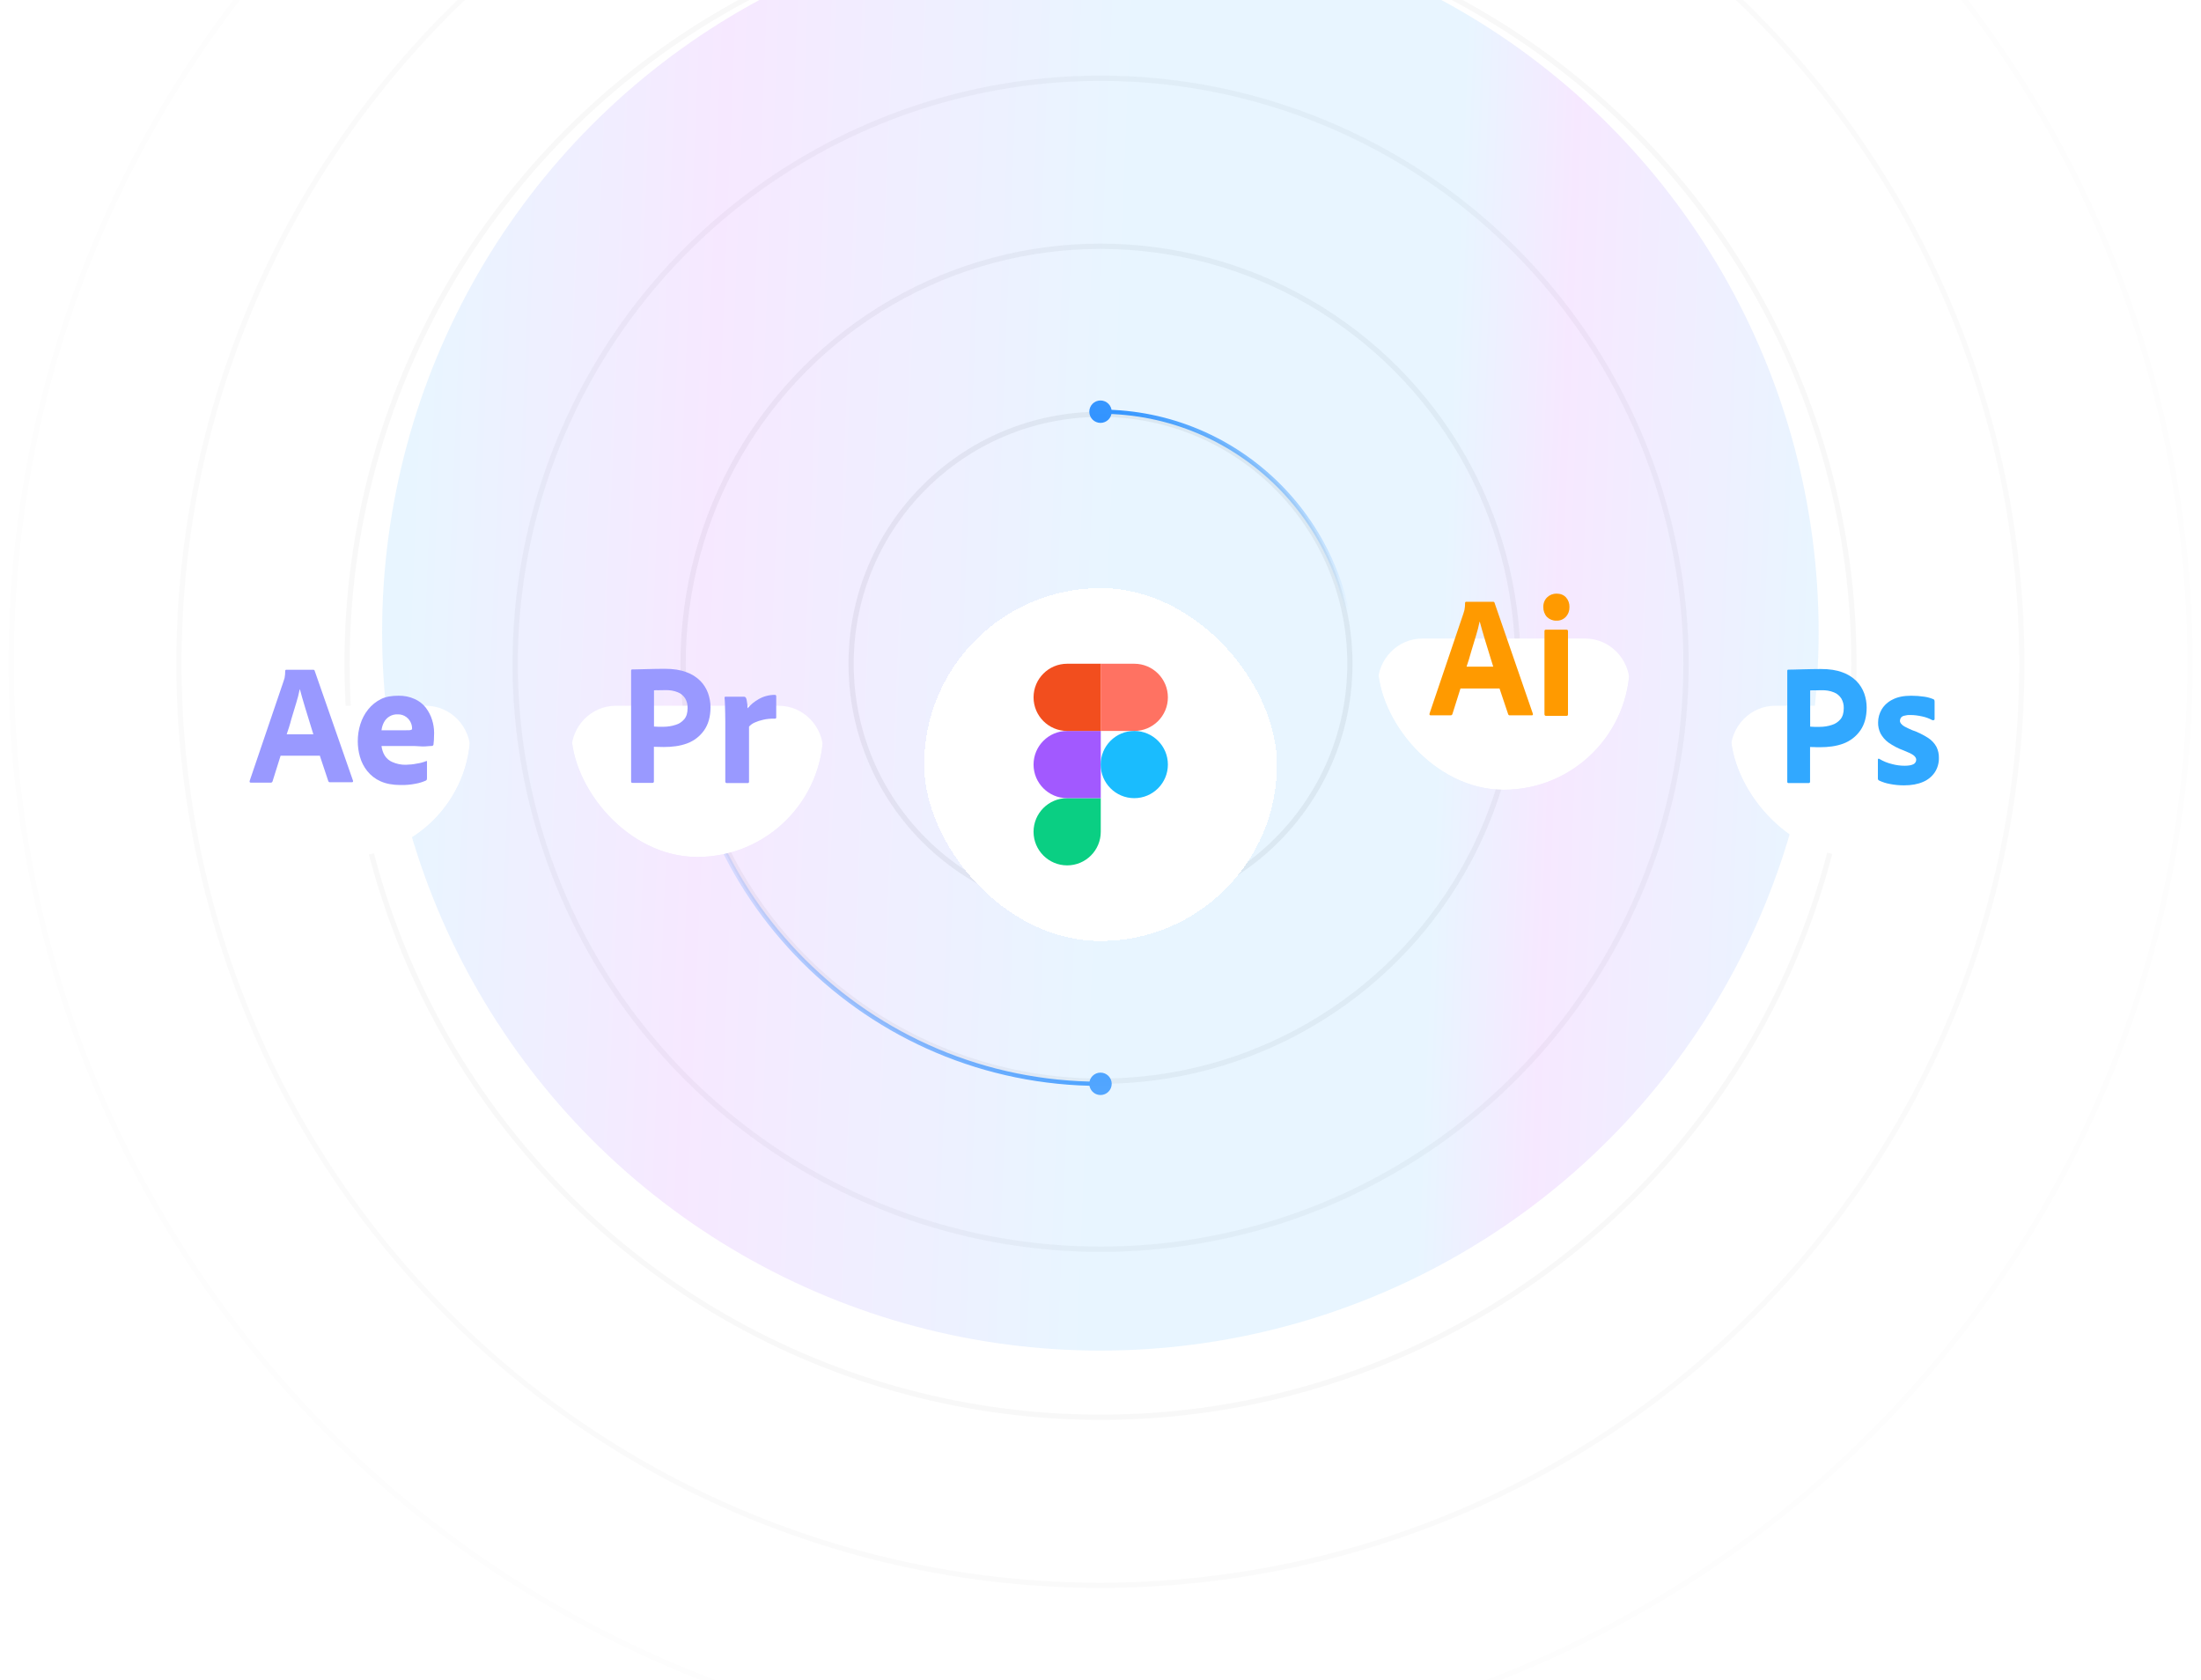 <svg width="524" height="400" viewBox="0 0 524 400" fill="none" xmlns="http://www.w3.org/2000/svg">
<g clip-path="url(#clip0_4_301)">
<mask id="mask0_4_301" style="mask-type:alpha" maskUnits="userSpaceOnUse" x="-38" y="-142" width="600" height="600">
<rect width="600" height="600" transform="translate(-38 -142)" fill="url(#paint0_radial_4_301)"/>
</mask>
<g mask="url(#mask0_4_301)">
<circle cx="262" cy="158" r="59.375" stroke="black" stroke-opacity="0.07" stroke-width="1.25"/>
<path d="M321.5 158C321.5 158.276 321.724 158.5 322 158.5C322.276 158.5 322.5 158.276 322.5 158H321.5ZM259.333 98C259.333 99.473 260.527 100.667 262 100.667C263.473 100.667 264.667 99.473 264.667 98C264.667 96.527 263.473 95.333 262 95.333C260.527 95.333 259.333 96.527 259.333 98ZM262 98.5C294.861 98.5 321.5 125.139 321.5 158H322.5C322.5 124.587 295.413 97.5 262 97.5V98.5Z" fill="url(#paint1_linear_4_301)"/>
<circle cx="100" cy="100" r="99.375" transform="matrix(1 0 0 -1 162 258)" stroke="black" stroke-opacity="0.07" stroke-width="1.25"/>
<path d="M162.5 158C162.5 157.723 162.276 157.5 162 157.5C161.724 157.5 161.5 157.723 161.5 158H162.5ZM264.667 257.999C264.667 256.527 263.473 255.333 262 255.333C260.527 255.333 259.333 256.527 259.333 257.999C259.333 259.472 260.527 260.666 262 260.666C263.473 260.666 264.667 259.472 264.667 257.999ZM262 257.499C207.048 257.499 162.5 212.952 162.5 158H161.5C161.5 213.504 206.495 258.499 262 258.499V257.499Z" fill="url(#paint2_linear_4_301)"/>
<circle cx="262.027" cy="158" r="139.375" stroke="black" stroke-opacity="0.07" stroke-width="1.25"/>
<circle cx="262" cy="158" r="179.375" stroke="black" stroke-opacity="0.07" stroke-width="1.25"/>
<circle cx="261.973" cy="158" r="219.375" stroke="black" stroke-opacity="0.07" stroke-width="1.25"/>
<circle cx="262.027" cy="158" r="259.375" stroke="black" stroke-opacity="0.07" stroke-width="1.25"/>
<circle cx="262" cy="158" r="299.375" stroke="black" stroke-opacity="0.07" stroke-width="1.25"/>
</g>
<g opacity="0.1" filter="url(#filter0_f_4_301)">
<circle cx="261.969" cy="150.501" r="171" fill="url(#paint3_linear_4_301)"/>
</g>
<g filter="url(#filter1_d_4_301)">
<g clip-path="url(#clip1_4_301)">
<g filter="url(#filter2_d_4_301)">
<path d="M62.625 128H101.375C107.25 128 112 132.872 112 138.897V177.103C112 183.128 107.25 188 101.375 188H62.625C56.75 188 52 183.128 52 177.103V138.897C52 132.872 56.75 128 62.625 128Z" fill="white"/>
</g>
<path d="M76.102 163.897H66.802L64.902 169.949C64.852 170.18 64.652 170.333 64.427 170.308H59.727C59.452 170.308 59.377 170.154 59.452 169.846L67.502 146.18C67.577 145.923 67.652 145.692 67.752 145.385C67.852 144.846 67.902 144.282 67.902 143.718C67.877 143.59 67.977 143.462 68.102 143.436H68.177H74.577C74.752 143.436 74.877 143.513 74.902 143.641L84.027 169.795C84.102 170.077 84.027 170.205 83.777 170.205H78.552C78.377 170.231 78.202 170.103 78.152 169.923L76.102 163.769V163.897ZM68.252 158.795H74.602C74.452 158.256 74.252 157.615 74.027 156.949C73.802 156.256 73.577 155.513 73.352 154.744C73.102 153.949 72.877 153.18 72.627 152.385C72.377 151.59 72.152 150.846 71.952 150.103C71.752 149.385 71.577 148.718 71.402 148.103H71.352C71.127 149.205 70.852 150.308 70.502 151.41C70.127 152.641 69.752 153.923 69.352 155.205C69.027 156.513 68.627 157.718 68.252 158.795V158.795Z" fill="#9999FF"/>
<path d="M98.752 161.59H90.827C90.927 162.385 91.177 163.179 91.602 163.872C92.052 164.564 92.677 165.103 93.427 165.41C94.427 165.846 95.527 166.077 96.627 166.051C97.502 166.026 98.377 165.949 99.227 165.769C100.002 165.667 100.752 165.462 101.452 165.179C101.577 165.077 101.652 165.128 101.652 165.385V169.308C101.652 169.41 101.627 169.513 101.602 169.615C101.552 169.692 101.502 169.744 101.427 169.795C100.627 170.154 99.802 170.41 98.927 170.564C97.752 170.795 96.577 170.897 95.377 170.872C93.477 170.872 91.877 170.564 90.577 169.974C89.352 169.436 88.277 168.59 87.427 167.538C86.627 166.538 86.052 165.41 85.702 164.179C85.352 162.974 85.177 161.718 85.177 160.436C85.177 159.051 85.377 157.692 85.802 156.359C86.202 155.077 86.827 153.897 87.677 152.846C88.502 151.821 89.527 151 90.702 150.41C91.877 149.821 93.277 149.615 94.877 149.615C96.202 149.59 97.527 149.846 98.752 150.41C99.777 150.872 100.677 151.564 101.377 152.462C102.027 153.333 102.552 154.308 102.877 155.385C103.202 156.41 103.352 157.462 103.352 158.513C103.352 159.128 103.327 159.667 103.302 160.154C103.252 160.641 103.227 161 103.202 161.231C103.177 161.41 103.027 161.564 102.852 161.564C102.702 161.564 102.427 161.59 102.027 161.615C101.627 161.667 101.152 161.692 100.577 161.692C100.002 161.692 99.402 161.59 98.752 161.59V161.59ZM90.827 157.846H96.102C96.752 157.846 97.227 157.846 97.527 157.821C97.727 157.795 97.927 157.744 98.102 157.615V157.359C98.102 157.026 98.052 156.718 97.952 156.41C97.502 154.974 96.177 154 94.702 154.051C93.327 153.974 92.027 154.718 91.377 156C91.077 156.59 90.902 157.205 90.827 157.846Z" fill="#9999FF"/>
</g>
</g>
<g filter="url(#filter3_d_4_301)">
<g clip-path="url(#clip2_4_301)">
<g filter="url(#filter4_d_4_301)">
<path d="M146.625 128H185.375C191.25 128 196 132.872 196 138.897V177.103C196 183.128 191.25 188 185.375 188H146.625C140.75 188 136 183.128 136 177.103V138.897C136 132.872 140.75 128 146.625 128Z" fill="white"/>
</g>
<path d="M150.251 170.051V143.641C150.251 143.462 150.326 143.359 150.501 143.359C150.926 143.359 151.326 143.359 151.901 143.333C152.501 143.308 153.126 143.308 153.801 143.282C154.476 143.256 155.201 143.256 155.976 143.231C156.751 143.205 157.501 143.205 158.251 143.205C160.301 143.205 162.001 143.462 163.401 144C164.651 144.436 165.801 145.154 166.751 146.103C167.551 146.923 168.176 147.923 168.576 149.026C168.951 150.103 169.151 151.205 169.151 152.359C169.151 154.564 168.651 156.385 167.651 157.821C166.651 159.256 165.251 160.333 163.626 160.949C161.926 161.59 160.051 161.821 158.001 161.821C157.401 161.821 157.001 161.821 156.751 161.795C156.501 161.769 156.151 161.769 155.676 161.769V170C155.701 170.179 155.576 170.333 155.401 170.359H155.301H150.551C150.351 170.359 150.251 170.256 150.251 170.026V170.051ZM155.701 148.333V156.949C156.051 156.974 156.376 157 156.676 157H158.001C158.976 157 159.951 156.846 160.876 156.538C161.676 156.308 162.376 155.821 162.926 155.179C163.451 154.538 163.701 153.667 163.701 152.538C163.726 151.744 163.526 150.949 163.126 150.256C162.701 149.59 162.101 149.077 161.376 148.795C160.451 148.41 159.451 148.256 158.426 148.282C157.776 148.282 157.201 148.282 156.726 148.308C156.226 148.282 155.876 148.308 155.701 148.333V148.333Z" fill="#9999FF"/>
<path d="M172.75 149.846H177.125C177.375 149.846 177.575 150.026 177.65 150.256C177.725 150.462 177.775 150.667 177.8 150.897C177.85 151.154 177.9 151.436 177.925 151.692C177.95 151.974 177.975 152.282 177.975 152.615C178.725 151.718 179.625 150.974 180.65 150.41C181.8 149.744 183.125 149.41 184.45 149.41C184.625 149.385 184.775 149.513 184.8 149.692V149.795V154.795C184.8 155 184.675 155.077 184.4 155.077C183.5 155.051 182.575 155.128 181.7 155.333C180.975 155.487 180.275 155.718 179.6 156.026C179.125 156.256 178.675 156.564 178.325 156.974V170.051C178.325 170.308 178.225 170.41 178 170.41H173.075C172.875 170.436 172.7 170.308 172.675 170.103V170V155.795C172.675 155.18 172.675 154.538 172.65 153.872C172.625 153.205 172.625 152.538 172.6 151.872C172.6 151.282 172.55 150.718 172.5 150.128C172.475 150 172.55 149.872 172.675 149.846C172.675 149.821 172.725 149.821 172.75 149.846V149.846Z" fill="#9999FF"/>
</g>
</g>
<g filter="url(#filter5_d_4_301)">
<rect x="220.016" y="116" width="83.995" height="84" rx="41.998" fill="white" shape-rendering="crispEdges"/>
<g clip-path="url(#clip3_4_301)">
<path d="M254.062 182C258.478 182 262.062 178.416 262.062 174V166H254.062C249.646 166 246.062 169.584 246.062 174C246.062 178.416 249.646 182 254.062 182Z" fill="#0ACF83"/>
<path d="M246.062 158C246.062 153.584 249.646 150 254.062 150H262.062V166H254.062C249.646 166 246.062 162.416 246.062 158Z" fill="#A259FF"/>
<path d="M246.062 142C246.062 137.584 249.646 134 254.062 134H262.062V150H254.062C249.646 150 246.062 146.416 246.062 142Z" fill="#F24E1E"/>
<path d="M262.043 134H270.043C274.459 134 278.043 137.584 278.043 142C278.043 146.416 274.459 150 270.043 150H262.043V134Z" fill="#FF7262"/>
<path d="M278.043 157.999C278.043 162.415 274.459 165.999 270.043 165.999C265.627 165.999 262.043 162.415 262.043 157.999C262.043 153.583 265.627 149.999 270.043 149.999C274.459 149.999 278.043 153.583 278.043 157.999Z" fill="#1ABCFE"/>
</g>
</g>
<g clip-path="url(#clip4_4_301)">
<g filter="url(#filter6_d_4_301)">
<path d="M338.625 128H377.375C383.25 128 388 132.872 388 138.897V177.103C388 183.128 383.25 188 377.375 188H338.625C332.75 188 328 183.128 328 177.103V138.897C328 132.872 332.75 128 338.625 128Z" fill="white"/>
</g>
<path d="M356.999 163.897H347.699L345.799 169.923C345.749 170.154 345.549 170.308 345.324 170.282H340.624C340.349 170.282 340.274 170.128 340.349 169.82L348.399 146.051C348.474 145.795 348.549 145.513 348.649 145.205C348.749 144.667 348.799 144.102 348.799 143.538C348.774 143.41 348.874 143.282 348.999 143.256H349.074H355.474C355.674 143.256 355.774 143.333 355.799 143.461L364.924 169.872C364.999 170.154 364.924 170.282 364.674 170.282H359.449C359.274 170.308 359.099 170.179 359.049 170L356.999 163.897V163.897ZM349.149 158.692H355.499C355.349 158.154 355.149 157.513 354.924 156.846C354.699 156.154 354.474 155.41 354.249 154.641C353.999 153.846 353.774 153.077 353.524 152.282C353.274 151.487 353.049 150.743 352.849 150C352.649 149.282 352.474 148.615 352.299 148H352.249C352.024 149.102 351.749 150.205 351.399 151.308C351.024 152.538 350.649 153.82 350.249 155.102C349.899 156.41 349.524 157.615 349.149 158.692V158.692Z" fill="#FF9A00"/>
<path d="M370.497 147.744C369.672 147.769 368.872 147.436 368.272 146.846C367.697 146.205 367.397 145.359 367.422 144.487C367.397 143.615 367.722 142.795 368.322 142.205C368.922 141.615 369.722 141.308 370.547 141.308C371.522 141.308 372.272 141.615 372.822 142.205C373.372 142.82 373.672 143.641 373.647 144.487C373.672 145.359 373.372 146.205 372.772 146.846C372.197 147.462 371.347 147.795 370.497 147.744ZM367.697 170V150.256C367.697 150 367.797 149.897 368.022 149.897H372.972C373.197 149.897 373.297 150.026 373.297 150.256V170C373.297 170.282 373.197 170.41 372.972 170.41H368.072C367.822 170.41 367.697 170.256 367.697 170V170Z" fill="#FF9A00"/>
</g>
<g filter="url(#filter7_d_4_301)">
<g clip-path="url(#clip5_4_301)">
<g filter="url(#filter8_d_4_301)">
<path d="M422.625 128H461.375C467.25 128 472 132.872 472 138.897V177.103C472 183.128 467.25 188 461.375 188H422.625C416.75 188 412 183.128 412 177.103V138.897C412 132.872 416.75 128 422.625 128Z" fill="white"/>
</g>
<path d="M425.502 170.077V143.692C425.502 143.513 425.577 143.41 425.752 143.41C426.177 143.41 426.577 143.41 427.152 143.385C427.752 143.359 428.377 143.359 429.052 143.333C429.727 143.308 430.452 143.308 431.227 143.282C432.002 143.256 432.752 143.256 433.502 143.256C435.552 143.256 437.252 143.513 438.652 144.051C439.902 144.487 441.052 145.205 442.002 146.154C442.802 146.974 443.427 147.974 443.827 149.077C444.202 150.154 444.402 151.256 444.402 152.41C444.402 154.615 443.902 156.436 442.902 157.872C441.902 159.308 440.502 160.385 438.877 161C437.177 161.641 435.302 161.872 433.252 161.872C432.652 161.872 432.252 161.872 432.002 161.846C431.752 161.821 431.402 161.821 430.927 161.821V170.051C430.952 170.231 430.827 170.385 430.652 170.41C430.627 170.41 430.602 170.41 430.552 170.41H425.802C425.602 170.41 425.502 170.308 425.502 170.077ZM430.952 148.359V156.974C431.302 157 431.627 157.026 431.927 157.026H433.252C434.227 157.026 435.202 156.872 436.127 156.564C436.927 156.333 437.627 155.846 438.177 155.205C438.702 154.564 438.952 153.692 438.952 152.564C438.977 151.769 438.777 150.974 438.377 150.282C437.952 149.615 437.352 149.103 436.627 148.821C435.702 148.436 434.702 148.282 433.677 148.308C433.027 148.308 432.452 148.308 431.977 148.333C431.477 148.308 431.127 148.333 430.952 148.359Z" fill="#31A8FF"/>
<path d="M460.001 155.41C459.251 155 458.451 154.718 457.601 154.538C456.676 154.333 455.751 154.205 454.801 154.205C454.301 154.179 453.776 154.256 453.301 154.385C452.976 154.462 452.701 154.641 452.526 154.897C452.401 155.103 452.326 155.359 452.326 155.59C452.326 155.821 452.426 156.051 452.576 156.256C452.801 156.538 453.101 156.769 453.426 156.949C454.001 157.256 454.601 157.538 455.201 157.795C456.551 158.256 457.851 158.897 459.051 159.667C459.876 160.205 460.551 160.923 461.026 161.795C461.426 162.615 461.626 163.513 461.601 164.436C461.626 165.641 461.276 166.846 460.626 167.846C459.926 168.872 458.951 169.667 457.826 170.128C456.601 170.667 455.101 170.949 453.301 170.949C452.151 170.949 451.026 170.846 449.901 170.615C449.026 170.462 448.151 170.179 447.351 169.795C447.176 169.692 447.051 169.513 447.076 169.308V164.846C447.076 164.769 447.101 164.667 447.176 164.615C447.251 164.564 447.326 164.59 447.401 164.641C448.376 165.231 449.401 165.641 450.501 165.897C451.451 166.154 452.451 166.282 453.451 166.282C454.401 166.282 455.076 166.154 455.526 165.923C455.926 165.744 456.201 165.308 456.201 164.846C456.201 164.487 456.001 164.154 455.601 163.821C455.201 163.487 454.376 163.103 453.151 162.615C451.876 162.154 450.701 161.538 449.601 160.769C448.826 160.205 448.176 159.462 447.701 158.59C447.301 157.769 447.101 156.872 447.126 155.974C447.126 154.872 447.426 153.821 447.976 152.872C448.601 151.846 449.526 151.026 450.601 150.513C451.776 149.897 453.251 149.615 455.026 149.615C456.051 149.615 457.101 149.692 458.126 149.846C458.876 149.949 459.601 150.154 460.276 150.436C460.376 150.462 460.476 150.564 460.526 150.667C460.551 150.769 460.576 150.872 460.576 150.974V155.154C460.576 155.256 460.526 155.359 460.451 155.41C460.226 155.462 460.101 155.462 460.001 155.41Z" fill="#31A8FF"/>
</g>
</g>
</g>
<defs>
<filter id="filter0_f_4_301" x="-134.031" y="-245.5" width="792" height="792" filterUnits="userSpaceOnUse" color-interpolation-filters="sRGB">
<feFlood flood-opacity="0" result="BackgroundImageFix"/>
<feBlend mode="normal" in="SourceGraphic" in2="BackgroundImageFix" result="shape"/>
<feGaussianBlur stdDeviation="112.5" result="effect1_foregroundBlur_4_301"/>
</filter>
<filter id="filter1_d_4_301" x="20" y="112" width="124" height="124" filterUnits="userSpaceOnUse" color-interpolation-filters="sRGB">
<feFlood flood-opacity="0" result="BackgroundImageFix"/>
<feColorMatrix in="SourceAlpha" type="matrix" values="0 0 0 0 0 0 0 0 0 0 0 0 0 0 0 0 0 0 127 0" result="hardAlpha"/>
<feOffset dy="16"/>
<feGaussianBlur stdDeviation="16"/>
<feComposite in2="hardAlpha" operator="out"/>
<feColorMatrix type="matrix" values="0 0 0 0 0.008 0 0 0 0 0.144 0 0 0 0 0.242 0 0 0 0.08 0"/>
<feBlend mode="normal" in2="BackgroundImageFix" result="effect1_dropShadow_4_301"/>
<feBlend mode="normal" in="SourceGraphic" in2="effect1_dropShadow_4_301" result="shape"/>
</filter>
<filter id="filter2_d_4_301" x="4" y="104" width="156" height="156" filterUnits="userSpaceOnUse" color-interpolation-filters="sRGB">
<feFlood flood-opacity="0" result="BackgroundImageFix"/>
<feColorMatrix in="SourceAlpha" type="matrix" values="0 0 0 0 0 0 0 0 0 0 0 0 0 0 0 0 0 0 127 0" result="hardAlpha"/>
<feOffset dy="24"/>
<feGaussianBlur stdDeviation="24"/>
<feComposite in2="hardAlpha" operator="out"/>
<feColorMatrix type="matrix" values="0 0 0 0 0.008 0 0 0 0 0.144 0 0 0 0 0.242 0 0 0 0.08 0"/>
<feBlend mode="normal" in2="BackgroundImageFix" result="effect1_dropShadow_4_301"/>
<feBlend mode="normal" in="SourceGraphic" in2="effect1_dropShadow_4_301" result="shape"/>
</filter>
<filter id="filter3_d_4_301" x="104" y="112" width="124" height="124" filterUnits="userSpaceOnUse" color-interpolation-filters="sRGB">
<feFlood flood-opacity="0" result="BackgroundImageFix"/>
<feColorMatrix in="SourceAlpha" type="matrix" values="0 0 0 0 0 0 0 0 0 0 0 0 0 0 0 0 0 0 127 0" result="hardAlpha"/>
<feOffset dy="16"/>
<feGaussianBlur stdDeviation="16"/>
<feComposite in2="hardAlpha" operator="out"/>
<feColorMatrix type="matrix" values="0 0 0 0 0.008 0 0 0 0 0.144 0 0 0 0 0.242 0 0 0 0.08 0"/>
<feBlend mode="normal" in2="BackgroundImageFix" result="effect1_dropShadow_4_301"/>
<feBlend mode="normal" in="SourceGraphic" in2="effect1_dropShadow_4_301" result="shape"/>
</filter>
<filter id="filter4_d_4_301" x="88" y="104" width="156" height="156" filterUnits="userSpaceOnUse" color-interpolation-filters="sRGB">
<feFlood flood-opacity="0" result="BackgroundImageFix"/>
<feColorMatrix in="SourceAlpha" type="matrix" values="0 0 0 0 0 0 0 0 0 0 0 0 0 0 0 0 0 0 127 0" result="hardAlpha"/>
<feOffset dy="24"/>
<feGaussianBlur stdDeviation="24"/>
<feComposite in2="hardAlpha" operator="out"/>
<feColorMatrix type="matrix" values="0 0 0 0 0.008 0 0 0 0 0.144 0 0 0 0 0.242 0 0 0 0.08 0"/>
<feBlend mode="normal" in2="BackgroundImageFix" result="effect1_dropShadow_4_301"/>
<feBlend mode="normal" in="SourceGraphic" in2="effect1_dropShadow_4_301" result="shape"/>
</filter>
<filter id="filter5_d_4_301" x="172.016" y="92" width="179.995" height="180" filterUnits="userSpaceOnUse" color-interpolation-filters="sRGB">
<feFlood flood-opacity="0" result="BackgroundImageFix"/>
<feColorMatrix in="SourceAlpha" type="matrix" values="0 0 0 0 0 0 0 0 0 0 0 0 0 0 0 0 0 0 127 0" result="hardAlpha"/>
<feOffset dy="24"/>
<feGaussianBlur stdDeviation="24"/>
<feComposite in2="hardAlpha" operator="out"/>
<feColorMatrix type="matrix" values="0 0 0 0 0.008 0 0 0 0 0.144 0 0 0 0 0.242 0 0 0 0.08 0"/>
<feBlend mode="normal" in2="BackgroundImageFix" result="effect1_dropShadow_4_301"/>
<feBlend mode="normal" in="SourceGraphic" in2="effect1_dropShadow_4_301" result="shape"/>
</filter>
<filter id="filter6_d_4_301" x="280" y="104" width="156" height="156" filterUnits="userSpaceOnUse" color-interpolation-filters="sRGB">
<feFlood flood-opacity="0" result="BackgroundImageFix"/>
<feColorMatrix in="SourceAlpha" type="matrix" values="0 0 0 0 0 0 0 0 0 0 0 0 0 0 0 0 0 0 127 0" result="hardAlpha"/>
<feOffset dy="24"/>
<feGaussianBlur stdDeviation="24"/>
<feComposite in2="hardAlpha" operator="out"/>
<feColorMatrix type="matrix" values="0 0 0 0 0.008 0 0 0 0 0.144 0 0 0 0 0.242 0 0 0 0.08 0"/>
<feBlend mode="normal" in2="BackgroundImageFix" result="effect1_dropShadow_4_301"/>
<feBlend mode="normal" in="SourceGraphic" in2="effect1_dropShadow_4_301" result="shape"/>
</filter>
<filter id="filter7_d_4_301" x="380" y="112" width="124" height="124" filterUnits="userSpaceOnUse" color-interpolation-filters="sRGB">
<feFlood flood-opacity="0" result="BackgroundImageFix"/>
<feColorMatrix in="SourceAlpha" type="matrix" values="0 0 0 0 0 0 0 0 0 0 0 0 0 0 0 0 0 0 127 0" result="hardAlpha"/>
<feOffset dy="16"/>
<feGaussianBlur stdDeviation="16"/>
<feComposite in2="hardAlpha" operator="out"/>
<feColorMatrix type="matrix" values="0 0 0 0 0.008 0 0 0 0 0.144 0 0 0 0 0.242 0 0 0 0.08 0"/>
<feBlend mode="normal" in2="BackgroundImageFix" result="effect1_dropShadow_4_301"/>
<feBlend mode="normal" in="SourceGraphic" in2="effect1_dropShadow_4_301" result="shape"/>
</filter>
<filter id="filter8_d_4_301" x="364" y="104" width="156" height="156" filterUnits="userSpaceOnUse" color-interpolation-filters="sRGB">
<feFlood flood-opacity="0" result="BackgroundImageFix"/>
<feColorMatrix in="SourceAlpha" type="matrix" values="0 0 0 0 0 0 0 0 0 0 0 0 0 0 0 0 0 0 127 0" result="hardAlpha"/>
<feOffset dy="24"/>
<feGaussianBlur stdDeviation="24"/>
<feComposite in2="hardAlpha" operator="out"/>
<feColorMatrix type="matrix" values="0 0 0 0 0.008 0 0 0 0 0.144 0 0 0 0 0.242 0 0 0 0.08 0"/>
<feBlend mode="normal" in2="BackgroundImageFix" result="effect1_dropShadow_4_301"/>
<feBlend mode="normal" in="SourceGraphic" in2="effect1_dropShadow_4_301" result="shape"/>
</filter>
<radialGradient id="paint0_radial_4_301" cx="0" cy="0" r="1" gradientUnits="userSpaceOnUse" gradientTransform="translate(300 300) rotate(90) scale(300 300)">
<stop/>
<stop offset="1" stop-opacity="0"/>
</radialGradient>
<linearGradient id="paint1_linear_4_301" x1="265.541" y1="97.95" x2="322.075" y2="144.413" gradientUnits="userSpaceOnUse">
<stop stop-color="#047AFF"/>
<stop offset="1" stop-color="#047AFF" stop-opacity="0"/>
</linearGradient>
<linearGradient id="paint2_linear_4_301" x1="256.098" y1="258.083" x2="161.874" y2="180.644" gradientUnits="userSpaceOnUse">
<stop stop-color="#047AFF"/>
<stop offset="1" stop-color="#047AFF" stop-opacity="0"/>
</linearGradient>
<linearGradient id="paint3_linear_4_301" x1="459.309" y1="291.679" x2="46.55" y2="274.994" gradientUnits="userSpaceOnUse">
<stop offset="0.076" stop-color="#179CFC"/>
<stop offset="0.229" stop-color="#A517FC"/>
<stop offset="0.294" stop-color="#179CFC"/>
<stop offset="0.484" stop-color="#179CFC"/>
<stop offset="0.72" stop-color="#A517FC"/>
<stop offset="0.891" stop-color="#179CFC"/>
</linearGradient>
<clipPath id="clip0_4_301">
<rect width="524" height="400" rx="24" fill="white"/>
</clipPath>
<clipPath id="clip1_4_301">
<rect x="52" y="128" width="60" height="60" rx="30" fill="white"/>
</clipPath>
<clipPath id="clip2_4_301">
<rect x="136" y="128" width="60" height="60" rx="30" fill="white"/>
</clipPath>
<clipPath id="clip3_4_301">
<rect width="48" height="48" fill="white" transform="translate(238.031 134)"/>
</clipPath>
<clipPath id="clip4_4_301">
<rect x="328" y="128" width="60" height="60" rx="30" fill="white"/>
</clipPath>
<clipPath id="clip5_4_301">
<rect x="412" y="128" width="60" height="60" rx="30" fill="white"/>
</clipPath>
</defs>
</svg>
